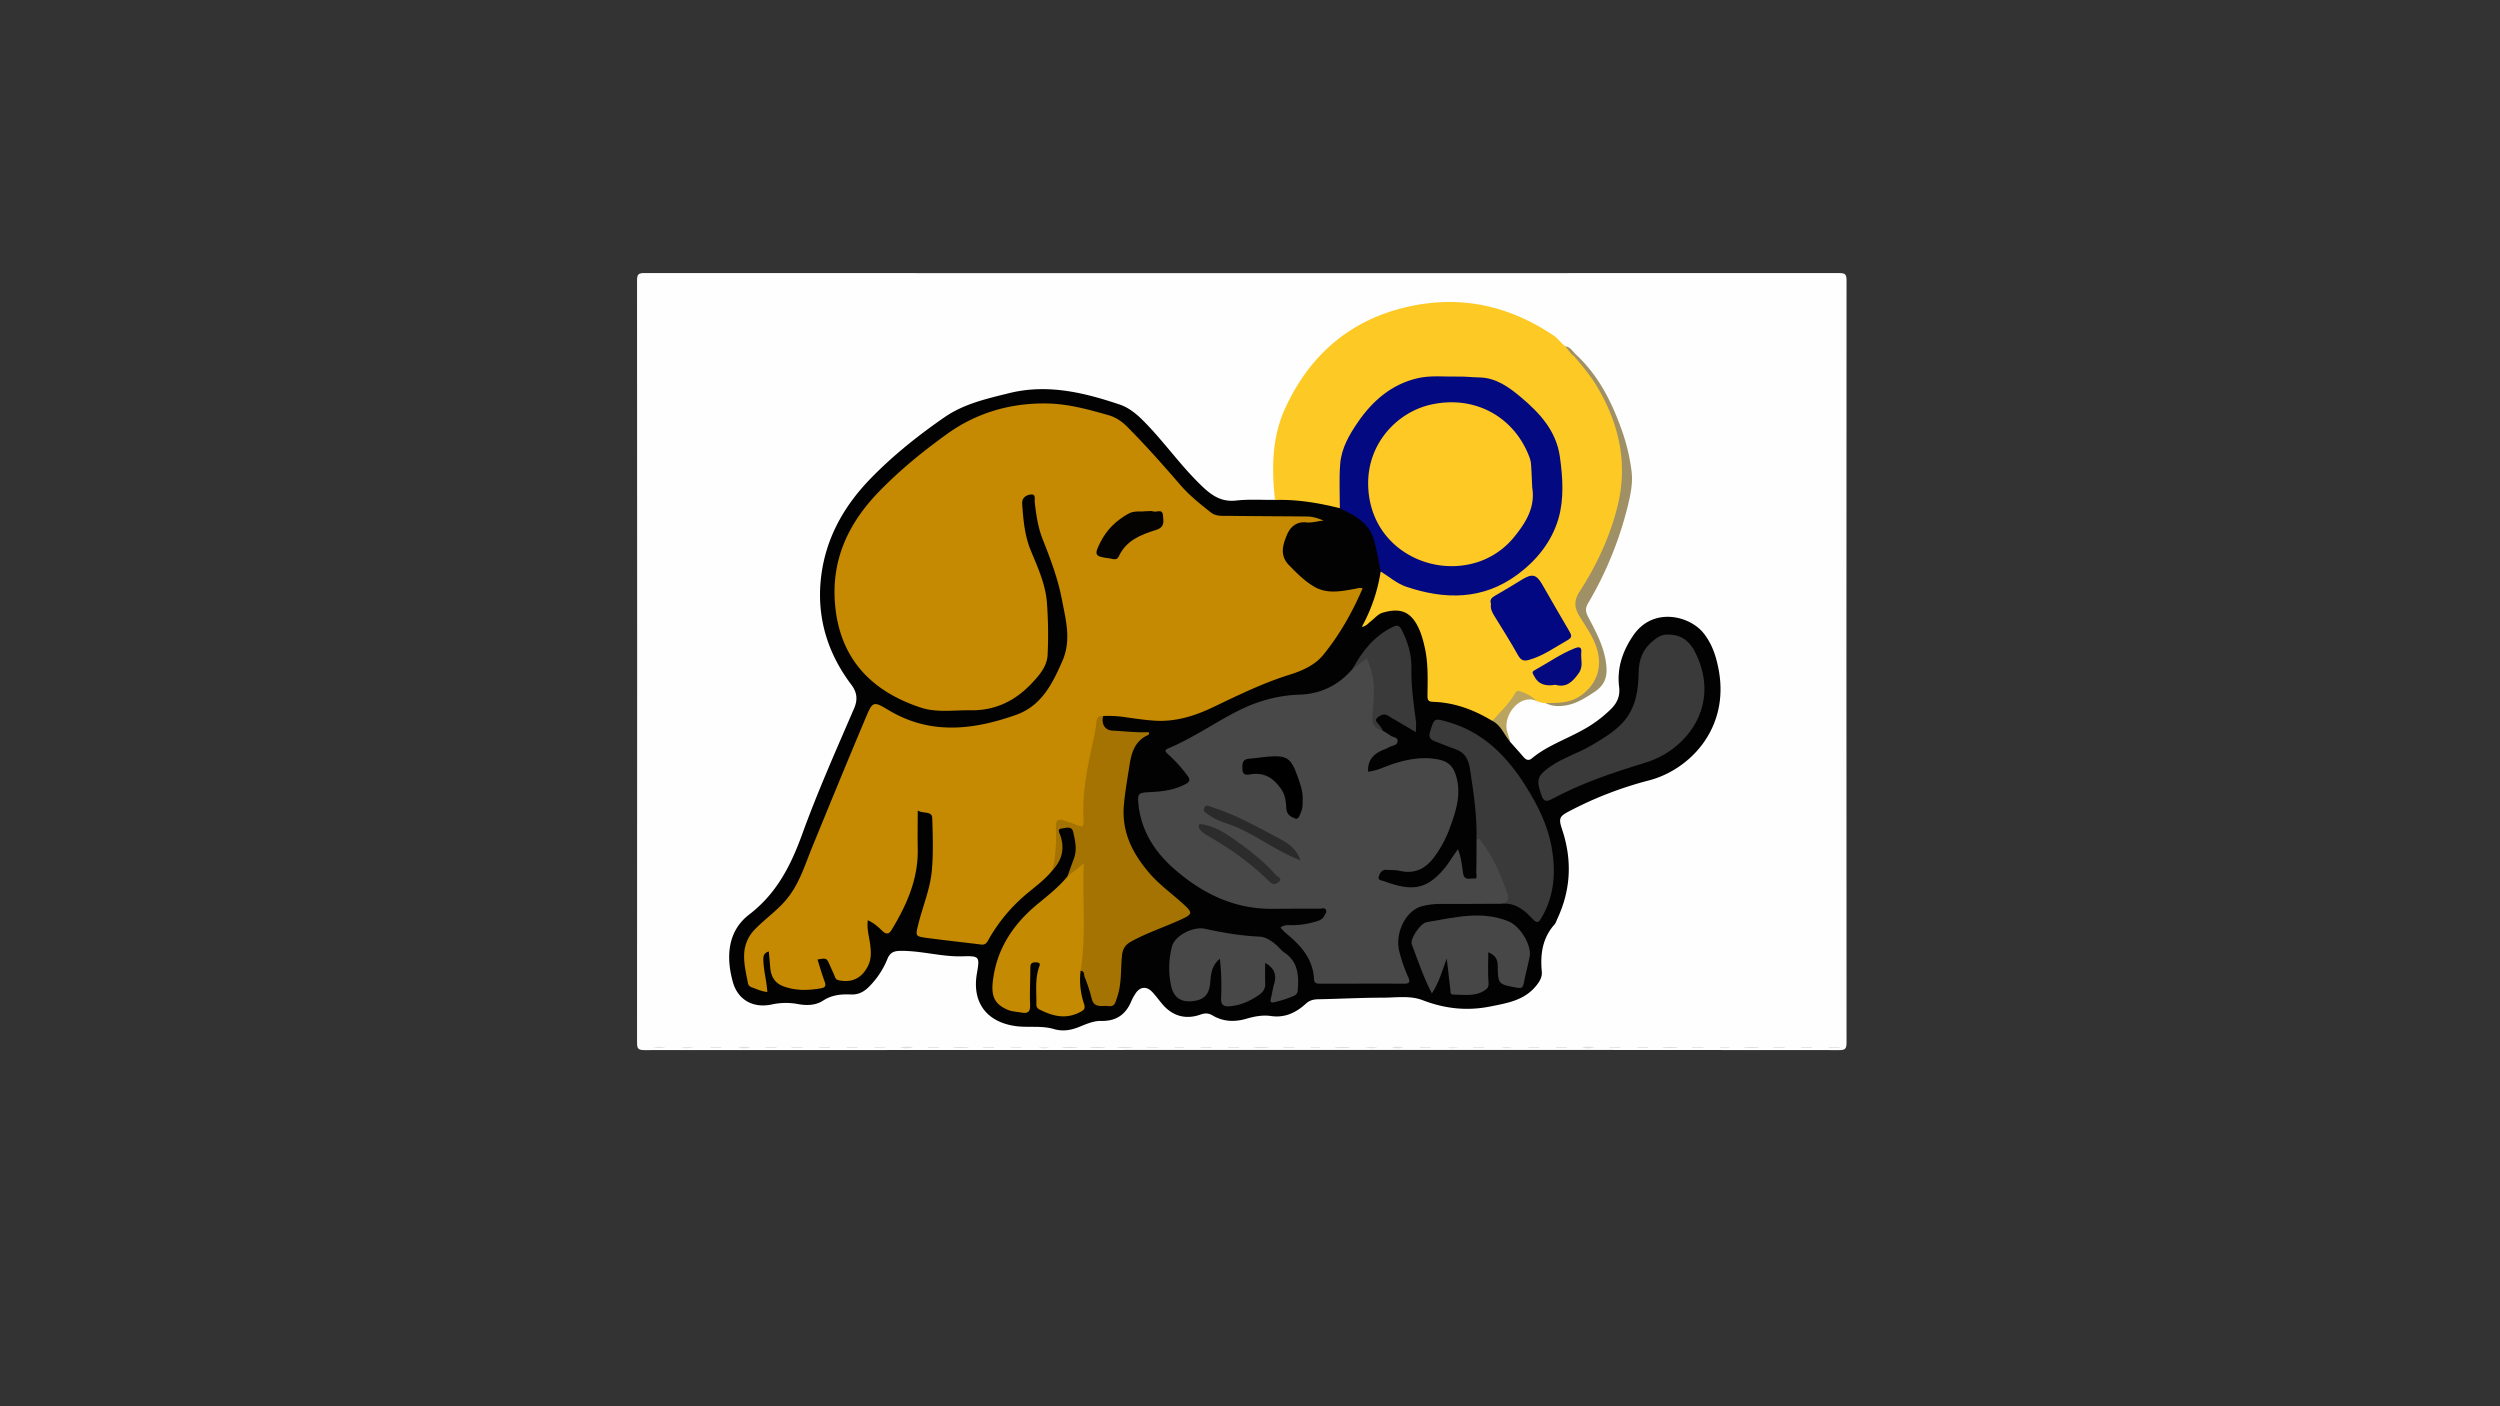 <svg id="Camada_1" data-name="Camada 1" xmlns="http://www.w3.org/2000/svg" viewBox="0 0 1920 1080"><rect x="0" y="0" width="1920" height="1080" fill="#333333" stroke="none"/><defs><style>.cls-1{fill:#fefefe;}.cls-2{fill:#020202;}.cls-3{fill:#fdc924;}.cls-4{fill:#9f9066;}.cls-5{fill:#baa45f;}.cls-6{fill:#a09165;}.cls-7{fill:#dfdfdf;}.cls-8{fill:#ddd;}.cls-9{fill:#c58a01;}.cls-10{fill:#484848;}.cls-11{fill:#030980;}.cls-12{fill:#a47301;}.cls-13{fill:#3a3a3a;}.cls-14{fill:#c48a02;}.cls-15{fill:#474747;}.cls-16{fill:#010882;}.cls-17{fill:#04097f;}.cls-18{fill:#050202;}.cls-19{fill:#2a2a2a;}.cls-20{fill:#2c2c2c;}.cls-21{fill:#fec924;}</style></defs><title>Prancheta 1</title><path class="cls-1" d="M968.52,679.93q-137.78,0-275.55.08c-2.94,0-3.37-.81-3.37-3.5q.1-175.82,0-351.61c0-2.94.81-3.38,3.51-3.38q275.55.11,551.1,0c2.94,0,3.38.8,3.38,3.5q-.12,175.82,0,351.61c0,2.94-.8,3.38-3.5,3.37Q1106.31,679.89,968.52,679.93Z"/><path class="cls-2" d="M1093.15,537.81c2.06,2.33,4.15,4.63,6.17,7,1.14,1.34,2.39,1.83,3.83.63,6.86-5.71,15.3-8.6,23-12.84a57.49,57.49,0,0,0,13.74-10.14,11.37,11.37,0,0,0,3.54-10c-1.09-8.82,1.75-16.79,6.61-23.84,9.1-13.18,26-9,32.47-.82,4,5,5.75,10.66,6.91,16.91,5,27.22-13.7,46.23-32.48,51a170,170,0,0,0-36.27,14c-4.76,2.45-5.23,3.36-3.52,8.48,4.7,14.05,4.11,27.78-2.17,41.23a10.76,10.76,0,0,1-1.32,2.65c-5.57,6.24-6.61,13.7-5.87,21.61.23,2.43-.71,4.19-2.12,6.05-5.45,7.21-13.32,8.51-21.56,10.15a54.74,54.74,0,0,1-31.3-2.9c-5.88-2.26-12.32-1.14-18.5-1.15-9.85,0-19.69.54-29.54.72a8.08,8.08,0,0,0-5.77,2c-4.56,4.16-9.67,6.68-16.19,5.73a26.86,26.86,0,0,0-11.41,1.28c-5.31,1.54-10.6,1.37-15.49-1.55a5.89,5.89,0,0,0-5.53-.41c-6.92,2.47-13,.69-17.71-4.89-1.52-1.81-2.91-3.74-4.53-5.46-2.75-2.93-5.84-2.54-7.93.88a24.6,24.6,0,0,0-1.77,3.27c-2.56,6.16-7,9.29-13.84,9.13-3.61-.08-7,1.48-10.33,2.82-3.77,1.5-7.52,2.13-11.6.93-5.91-1.73-12.14-.49-18.13-1.43-13.2-2.07-19.61-11.16-17.36-24.17,1.32-7.65,1.3-8.2-6.44-7.94-9.81.32-19.23-2.67-29-2.52-3,0-4.71.9-5.86,3.76a38.28,38.28,0,0,1-8.62,12.94,10.46,10.46,0,0,1-8.27,3.46c-4.49-.2-8.79.2-12.79,2.82-3.47,2.27-7.67,2.35-11.58,1.6a30.4,30.4,0,0,0-12.17.2c-8.5,1.77-15.59-2.09-17.9-10.43-3.22-11.61-2.43-23.44,7.51-31,12.8-9.8,19.29-22.75,24.53-37.19,7.13-19.64,15.65-38.73,23.9-57.91,1.66-3.85,1.54-7.24-1.29-11-11-14.53-16-31.11-14-49.23,2-17.86,10.33-32.88,22.84-45.77a228,228,0,0,1,34.16-28.35c8.9-6.15,19.38-8.52,29.73-11.09,17.65-4.38,34.38-.36,51,5.2,4.31,1.45,7.74,4.25,11,7.48,9.69,9.72,17.47,21.12,27.48,30.57,4.47,4.21,8.85,7,15.38,6.28,5.92-.67,12-.24,17.95-.3,3.92-1.85,8-1,12.06-.69a92.46,92.46,0,0,1,17.48,3.53c10.53,3.61,17.17,10.52,18.72,21.84.39,2.82,1.11,5.59,1.28,8.44a76.43,76.43,0,0,1-6.64,22.55c4.07-5.17,9.61-5.27,15.36-5a7.33,7.33,0,0,1,6,3.19,33.38,33.38,0,0,1,5.62,12.91,92.44,92.44,0,0,1,1.55,20.41c-.07,4.31.49,5,4.84,5.27,8.86.52,16.58,4.12,24,8.48C1089.48,529.36,1091.2,533.67,1093.15,537.81Z"/><path class="cls-3" d="M1084.92,528.14c-8.41-5.09-17.4-8.48-27.32-8.8-2.22-.07-2.62-.84-2.6-2.83.08-7.71.42-15.44-1.43-23a47.14,47.14,0,0,0-2-6.74c-3.57-8.64-8.39-11.13-17.27-8.51-2.1.63-3.76,2.74-5.65,4.13-1,.76-1.65,2.18-3.78,2.14a76.67,76.67,0,0,0,8.56-25.29c1.84-.53,3.12.66,4.39,1.57,7.8,5.54,16.59,7.3,26,8.1,13.73,1.18,25.26-3.08,35.4-11.85,7.1-6.16,12-13.94,15.54-22.57a5.45,5.45,0,0,0,.47-1.8c.36-8.93,1.21-17.84-.18-26.78-1.12-7.24-4.88-13-9.44-18.35a68.51,68.51,0,0,0-15.28-13.1c-4.86-3.12-10.25-3.73-15.74-3.92s-10.73.22-16.08-.1c-7.9-.47-14.69,2.12-21,6.56a54.58,54.58,0,0,0-21,28.76c-1.95,6.16-.52,12.63-.89,18.95-.11,1.82.46,3.78-1,5.33-9.82-2.44-19.73-4.13-29.9-3.79-1.58-14.51-1.5-28.9,4.76-42.47,11.72-25.39,31.16-41.58,58.7-47.14,23.49-4.74,45.18.38,65,13.7,2.11,1.42,3.47,3.53,5.45,5,2.12.91,3,3.07,4.66,4.49a78.14,78.14,0,0,1,22,46.62c1.66,14.44-2.5,27.53-7.76,40.55a155.3,155.3,0,0,1-11.75,22.47,8.16,8.16,0,0,0-.13,9.07c2.57,4.55,5.5,8.9,7.63,13.7,5.28,11.91-1,21.88-8.7,25.92a21.06,21.06,0,0,1-15.18,1.73,10.25,10.25,0,0,1-4.18-1c-7.8-4-7.73-3.92-13.23,2.75C1090,524.12,1088,526.8,1084.92,528.14Z"/><path class="cls-4" d="M1109.41,519.89c5.47,0,10.91.14,15.81-3.1,7.69-5.08,10.65-13.12,8-21.95-1.74-5.68-5.26-10.41-8.25-15.39-2.34-3.89-2.2-7.16.23-10.91a132.26,132.26,0,0,0,17.41-39c5.06-19.79,1-38.31-9.32-55.67a102.68,102.68,0,0,0-10.77-14.21c-.1-.68.07-1.06.85-.77,10.07,9.25,16.18,20.95,20.79,33.58a90.49,90.49,0,0,1,5.07,20.57c.59,5.15-.37,10.16-1.58,15.12a166,166,0,0,1-18.53,45.71c-1.34,2.24-1.14,3.91,0,6.12,3.91,7.46,8,14.85,8.53,23.63.3,4.94-1.44,8.34-5.43,11-5,3.33-10,6.53-16.32,6.62A13.15,13.15,0,0,1,1109.41,519.89Z"/><path class="cls-5" d="M1084.92,528.14c3.66-4.18,7.79-8,10.57-12.86.81-1.41,1.86-1,2.87-.6a17.38,17.38,0,0,1,6.87,4.23c-8-3.47-16.14,7.45-13.23,15,.48,1.26.77,2.59,1.15,3.89C1090.34,534.64,1089.06,530.18,1084.92,528.14Z"/><path class="cls-6" d="M1123.32,358.94l-.85.77c-1.7-1.09-2.5-3-3.86-4.37C1120.93,355.57,1121.92,357.51,1123.32,358.94Z"/><path class="cls-7" d="M703.88,678.64c-2,.46-3.64.85-5.9,0Z"/><path class="cls-7" d="M716.3,679h-5l0-.35h5.25Z"/><path class="cls-7" d="M724.25,678.57h5V679h-5Z"/><path class="cls-7" d="M737,678.75c1.81-.24,3.48-.62,5.67.19A11.82,11.82,0,0,1,737,678.75Z"/><path class="cls-7" d="M749.71,678.57h5V679h-5Z"/><path class="cls-7" d="M766.6,679h-5v-.37h5Z"/><path class="cls-7" d="M774.38,678.57h5v.37h-5Z"/><path class="cls-7" d="M787.16,678.57h5v.37h-5Z"/><path class="cls-7" d="M799.81,678.57h5l0,.36h-4.94Z"/><path class="cls-7" d="M1240.12,678.57h5v.37h-5Z"/><path class="cls-7" d="M829.63,679h-5.19v-.37h5.19Z"/><ellipse class="cls-7" cx="839.77" cy="678.81" rx="3.7" ry="0.26"/><path class="cls-7" d="M850.05,678.57h5v.37h-5Z"/><path class="cls-7" d="M862.71,678.57h5l0,.36h-4.94Z"/><ellipse class="cls-7" cx="889.95" cy="678.81" rx="3.69" ry="0.26"/><ellipse class="cls-7" cx="902.68" cy="678.81" rx="3.69" ry="0.26"/><path class="cls-7" d="M918,679h-5.19v-.37H918Z"/><path class="cls-7" d="M925.61,678.57h5l0,.36h-4.94Z"/><path class="cls-7" d="M955.33,679.05h-5v-.38h5Z"/><path class="cls-7" d="M963.12,678.57h5v.37h-5Z"/><ellipse class="cls-7" cx="978.31" cy="678.81" rx="3.68" ry="0.26"/><path class="cls-7" d="M993.52,679.05h-5v-.38h5Z"/><ellipse class="cls-7" cx="1015.75" cy="678.81" rx="3.68" ry="0.26"/><path class="cls-7" d="M1026.15,678.63H1032A8.7,8.7,0,0,1,1026.15,678.63Z"/><ellipse class="cls-7" cx="1041.2" cy="678.81" rx="3.7" ry="0.26"/><path class="cls-7" d="M1056.38,679.05h-5v-.38h5Z"/><ellipse class="cls-7" cx="1078.64" cy="678.81" rx="3.7" ry="0.26"/><path class="cls-7" d="M1089.05,678.63h5.88A8.7,8.7,0,0,1,1089.05,678.63Z"/><path class="cls-7" d="M1106.54,679.05h-5v-.38h5Z"/><path class="cls-7" d="M1114.32,678.57h5v.37h-5Z"/><path class="cls-7" d="M1139,678.57h5v.37h-5Z"/><path class="cls-7" d="M1156.75,679.05h-5v-.38h5Z"/><path class="cls-7" d="M1164.38,678.63h5.21V679h-5.21Z"/><ellipse class="cls-7" cx="1179.72" cy="678.81" rx="3.7" ry="0.26"/><path class="cls-7" d="M1201.82,678.63H1207V679h-5.21Z"/><ellipse class="cls-7" cx="1217.16" cy="678.81" rx="3.71" ry="0.26"/><path class="cls-7" d="M1227.39,678.57h5v.37h-5Z"/><path class="cls-8" d="M817.72,678.75a12.39,12.39,0,0,1-6,.12A12.39,12.39,0,0,1,817.72,678.75Z"/><path class="cls-7" d="M1068.48,679h-4.26l0-.33h4.16Z"/><path class="cls-7" d="M1194.3,679h-4.44v-.35h4.44Z"/><path class="cls-7" d="M1132.22,678.88a12.32,12.32,0,0,1-6-.14A12.26,12.26,0,0,1,1132.22,678.88Z"/><path class="cls-7" d="M938.33,678.57h4.25l0,.37h-4.21Z"/><path class="cls-7" d="M1001.16,678.64h4.43V679h-4.43Z"/><path class="cls-7" d="M880.59,678.7a7.43,7.43,0,0,1-5.1,0Z"/><path class="cls-9" d="M882.11,596.91c-4.21,5.34-10,9-14.89,13.55a76.16,76.16,0,0,0-14.77,18.67c-.78,1.43-1.47,2.42-3.36,2.18-8.39-1.07-16.8-1.93-25.17-3.07-5.11-.7-5.12-.87-3.94-5.81,2-8.43,5.56-16.47,6.36-25.22a192.72,192.72,0,0,0,.19-24.27c-.11-3.15-4.12-2.23-6.69-4.14,0,6.5-.12,12.3,0,18.1.36,14-5.06,26.14-12.13,37.77-1.32,2.18-2.76,1.77-4.2.34a28.57,28.57,0,0,0-5.23-4.21,10.92,10.92,0,0,0-1.5-.59c-.49,3.85.58,7.32,1.08,10.83s.68,6.86-1,10.17c-2.81,5.61-7.43,7.89-13.52,6.57a2.2,2.2,0,0,1-1.74-1.65c-.68-1.73-1.63-3.36-2.22-5.12-.92-2.8-2.37-4.28-5.73-2.62,1,3.2,2,6.59,3.2,9.88.86,2.31.24,2.92-2.14,3.31-5.63.92-11.09,1-16.56-.9-4.2-1.49-6-4.49-6.36-8.71-.2-2.46-.44-4.91-.67-7.47-2.31.72-2.56,2.1-2.52,4.09.12,4.84,1.6,9.52,1.8,14.53-2.63,0-4.68-1.29-6.88-2a2.8,2.8,0,0,1-2.1-2.37c-.75-4.27-1.85-8.47-1.66-12.89a17.08,17.08,0,0,1,5-11.68c4.87-5,10.74-9,15.09-14.49,5.56-7.07,8.09-15.6,11.43-23.74,8.15-19.86,16.28-39.73,24.62-59.52,3.09-7.34,3.51-7.51,10.27-3.43,19.28,11.65,39,9.33,58.92,2.33,11.78-4.15,16.86-14.36,21.47-24.95,4.19-9.62,1.55-19-.27-28.46s-5.26-18.61-8.82-27.6c-2.18-5.5-3-11.24-3.67-17-.17-1.39.64-3.94-1.72-3.65-2,.23-4.29,1.17-4.08,4.35.5,7.33,1.11,14.56,4,21.49,3.16,7.68,6.68,15.27,7.42,23.72a192.27,192.27,0,0,1,.35,24.24c-.22,5.51-3.86,9.67-7.46,13.46-7.6,8-16.67,12.46-28.12,12.29-7.71-.11-15.6,1.19-23-1.26-23.29-7.7-37.22-23-39.45-47.2-1.92-20.77,6-37.74,20.23-52.41a231,231,0,0,1,31.64-26.76c13.46-9.64,29-14.15,45.6-13.92,9.82.13,19.4,2.74,28.84,5.47a20.36,20.36,0,0,1,8.71,5.56c8.43,8.5,16.36,17.45,24.18,26.51,4.17,4.84,9.14,8.8,14.13,12.74,2.44,1.93,5.43,1.53,8.23,1.57,12,.17,23.95.19,35.92.29a16.28,16.28,0,0,1,7.07,2c-2.37.3-4.8,1.05-7.12.78-4.74-.53-7.6,2.29-9,5.74-1.85,4.45-3.5,9.4.86,13.89,3.57,3.69,7.15,7.33,11.59,9.95,6.08,3.59,12.52,2.16,18.91,1.1.85-.14,1.69-.37,2.55-.5.21,0,.46.1,1,.24a129.05,129.05,0,0,1-18.1,30.64c-3.85,4.75-9.79,7.4-15.6,9.21-12.29,3.83-23.74,9.46-35.28,15-8.48,4.05-17.38,6.84-27,6.21-4.7-.31-9.39-1-14.06-1.7a55.15,55.15,0,0,0-9.69-.45,2.88,2.88,0,0,0-1.94,2.45c-1.24,10.49-4.58,20.6-5.59,31.16-.45,4.6-.31,9.17-.46,13.76s-1.1,5.37-5.36,3.68c-7.35-2.92-7.77-2.58-7.4,5.14C884.89,587.17,884.53,592.23,882.11,596.91Z"/><path class="cls-10" d="M1088.77,612.51c-9.22,0-18.45.11-27.68.06a34.44,34.44,0,0,0-8.49,1c-7.42,1.85-12.58,11.95-10.68,20.54a68.28,68.28,0,0,0,4.25,12.3c.9,2.09.59,2.93-1.85,2.92-13-.05-25.93,0-38.9,0-1.51,0-2.67-.17-2.76-2.12-.45-9.11-5.84-15.28-12.45-20.72-1-.86-2.07-1.75-3.28-2.77,1.85-1.63,3.61-1.4,5.27-1.37a39,39,0,0,0,11.37-1.71c1.4-.41,2.9-.92,3.68-2.37.52-1,1.47-2,.9-3.06s-1.82-.48-2.77-.48c-7.23,0-14.46,0-21.69.08-17.49.2-32.11-6.83-45-18-8.4-7.24-14.55-16-16.58-27.15-.09-.49-.2-1-.26-1.46-.74-7.15-.73-7,6.39-7.35,5.21-.27,10.36-1.09,15.1-3.6,2-1.05,2.4-2,1-3.91a68.57,68.57,0,0,0-9-9.95c-1-.93-2-1.77.09-2.63,11.08-4.61,20.92-11.52,31.54-17a67.17,67.17,0,0,1,28.89-7.8,32.5,32.5,0,0,0,24.72-12,47.56,47.56,0,0,1,3.19-3.61c2.82-2.52,4.12-2.34,5.34,1.19a38.92,38.92,0,0,1,2,17.91c-.21,1.59-.14,3.25-.49,4.78-.83,3.71.69,6.19,3.61,8.15,1.25.79,2.56,1.52,3.75,2.4s3.36.68,3.29,2.51c-.07,2-2.25,2-3.64,2.71a21.11,21.11,0,0,1-2.36,1.11c-4.66,1.78-7.93,4.57-7.56,10.31,4.22-.39,7.92-2.47,11.87-3.72,6.72-2.13,13.43-3.29,20.53-1.89,4.28.85,6.65,2.91,8,7.12,2.81,8.74.09,16.69-2.81,24.63a52.15,52.15,0,0,1-7.26,13.4c-4,5.41-9.11,7.81-15.92,6.18-1.9-.45-4-.25-5.94-.42-2.31-.21-3.13,1.63-3.62,3.13-.55,1.68,1.46,1.75,2.45,2.12,12.77,4.68,19.54,4,27.91-6,1.51-1.81,2.74-3.85,4.09-5.79l2.06-3c1.58,3.8,1.82,7.53,2.4,11.14s3.33,2.11,5,2.38c1.86.3,1.08-1.81,1.1-2.86.12-4.85.1-9.71.13-14.57.86-2.81,2-1.24,3-.14,3.71,4.43,6.27,9.54,8.61,14.77a78.55,78.55,0,0,1,3.14,8.37C1094,611.53,1093.8,611.85,1088.77,612.51Z"/><path class="cls-11" d="M1014.58,430c0-6.84-.37-13.72.18-20.53.57-7.19,4.22-13.43,8.22-19.25,6.8-9.88,15.56-17.45,27.54-20.21,6.08-1.39,12.41-.57,18.63-.73,3.22-.08,6.46.33,9.7.38,7.75.13,13.65,4.43,19.13,9,8.75,7.33,16.44,15.57,18.12,27.64,1.33,9.56,2,19.41-.67,28.53-3,10.45-9.91,19.12-18.83,25.73-16,11.85-33.5,11.7-51.4,5.66-4.24-1.43-7.88-4.64-11.79-7-.92-4.85-1.69-9.73-3.06-14.49-1.81-6.27-6.32-9.88-11.8-12.66Z"/><path class="cls-12" d="M882.11,596.91A81.38,81.38,0,0,0,883.58,577c-.16-3,.95-3.9,3.74-2.9,1.52.54,3.08,1,4.57,1.57,4.43,1.81,4.6,1.83,4.39-2.77-.59-12.65,2.19-24.82,4.79-37a64.43,64.43,0,0,0,1.21-7.29c.19-2.07,1.08-2.93,3.11-2.67-1,3.61.83,6.55,4.22,6.71,5.6.25,11.18,1,16.7.71.45.67.26,1.13-.22,1.35-6,2.68-7.64,8.05-8.52,13.85-1,6.25-2.12,12.47-2.63,18.79-1,12.16,4,22,11.62,30.9,4.56,5.34,10.26,9.43,15.44,14.09,5,4.47,4.81,5-1.15,7.71-7.46,3.39-15.3,5.94-22.51,9.93a7.37,7.37,0,0,0-4.24,6.37c-.69,6.52-.07,13.23-2.32,19.55-.67,1.87-.88,4.33-4,3.89-2.95-.42-6.63,1.21-7.71-3.59a71.43,71.43,0,0,0-3.24-9.89c-.38-1,.09-2.76-1.86-2.75-1.44-1.67-.59-3.59-.4-5.34,1.5-13.61.13-27.24.8-41.15-2.67.44-3.87,3.32-6.46,2.89l3-8.37c1.48-4.09.54-8.17-.38-12.13-.7-3-3.54-1.77-5.4-1.58s-1,1.91-.63,3C887.74,586.88,886.51,592.22,882.11,596.91Z"/><path class="cls-13" d="M1165.93,488.32c6.47-.06,10.15,3.39,12.54,8.14,12.28,24.37-3.89,45.12-22.82,50.9-14.9,4.55-29.59,9.46-43.33,16.86-2.8,1.5-3.85.82-4.82-1.9-2.44-6.94-1.93-8.9,4.15-13.14s13-6.18,19.2-9.91c5.22-3.16,10.51-6.18,14.58-10.85,5.66-6.5,6.8-14.48,6.92-22.63.09-5.84,1.86-10.65,6.41-14.44C1161,489.44,1163.44,488.08,1165.93,488.32Z"/><path class="cls-13" d="M1088.77,612.51c4.1-.48,3.89-2.6,2.72-5.84-2.89-8-6.12-15.73-11.39-22.47-.48-.62-.95-2.82-2.47-.78.38-11.23-1.31-22.26-3-33.3-.68-4.29-2.32-7.48-6.67-8.94-3.18-1.08-6.25-2.44-9.41-3.58-2.24-.82-3.08-1.94-2.27-4.51,2-6.25,1.82-6.27,8.25-4.43,16.44,4.69,27.41,16,36.1,30,5.35,8.57,9.89,17.59,11.7,27.66,2,11.41,1.36,22.46-4.68,32.78-1.31,2.24-2.16,2.57-4,.55C1099.66,615.28,1095.22,611.74,1088.77,612.51Z"/><path class="cls-14" d="M888.91,599.89l7.51-5.95c-.67,16.93,1.17,33.28-1.45,49.55a34.67,34.67,0,0,0,1.56,15.08c.78,2.26,0,3-1.78,3.92-6.59,3.44-12.72,1.87-18.82-1.27a2.33,2.33,0,0,1-1.32-2.42c.06-5.57-.65-11.19,1.07-16.66.34-1.09,1.31-2.47-1-2.62-1.72-.11-2.85.19-2.85,2.33,0,5.72-.36,11.45-.12,17.16.14,3.28-1,4.21-4,3.67-2.19-.4-4.45-.43-6.52-1.35-6.21-2.76-7.6-6.52-6.56-14.12,2-14.68,9.7-25.75,20.87-34.91C880.22,608.45,885,604.65,888.91,599.89Z"/><path class="cls-10" d="M980.12,639.78c0,3.43-.1,6.41,0,9.38.11,2.54-1,4.09-3.06,5.5a27.19,27.19,0,0,1-13,5.1c-3.14.3-4.46-.51-4.29-4a114.88,114.88,0,0,0-.55-17.85c-3.76,2.91-4.15,7-4.46,10.91-.44,5.54-2.8,8.15-8.52,8.64-5.22.46-8.41-1.87-9.56-7.19a39.17,39.17,0,0,1,.45-18.08c1.23-4.81,9.53-9.38,15.28-8.13a148.58,148.58,0,0,0,25,3.63c3.06.14,5.6,1.94,7.89,3.92,1.22,1.06,2.19,2.46,3.52,3.34,6.5,4.26,6.84,10.64,6.31,17.42a2.73,2.73,0,0,1-1.68,2.59,49.59,49.59,0,0,1-9.19,3c-1.75.44-1.88-.4-1.51-1.84.56-2.16.82-4.4,1.46-6.53C985.45,645.5,984.61,642.28,980.12,639.78Z"/><path class="cls-15" d="M1083.06,634.84c0,4.89-.27,9.51.12,14.08a3.28,3.28,0,0,1-1.81,3.56c-4.55,3-9.63,1.93-14.56,1.91-1.42,0-1.16-1.33-1.26-2.28-.51-4.44-1-8.86-1.66-14.35-2.19,5.92-3.59,11.13-6.86,16.1-3.92-7.56-6.45-15.19-9.28-22.69-.91-2.41,4-9.74,7-10.22,12.55-2,25.11-5.54,37.78-.31,5.13,2.12,10.68,10.85,9.65,16.26-.79,4.14-2,8.2-2.75,12.34-.37,2-1.15,2.33-3.05,2-8.67-1.56-8.85-1.5-8.95-10.44C1087.36,637.56,1085.77,636.12,1083.06,634.84Z"/><path class="cls-13" d="M1034.19,532.51c-3.47-.72-4.9-2.7-4.64-6.35.54-7.26,1.61-14.58-.66-21.76-.52-1.65-1.13-3.27-1.81-5.24l-6.55,4.93c4.32-8.15,9.89-15.08,18.4-19.29,2.2-1.09,3.2-.66,4.28,1.5,2.75,5.53,4.51,11.24,4.38,17.49-.16,8.19,1,16.29,2.08,24.39a42.64,42.64,0,0,1,0,5.14l-11.37-6.66a10.18,10.18,0,0,0-2.61-1.4,4.45,4.45,0,0,0-4,1.59c-1.19,1.19.34,2.19,1,3.13S1034.09,531.43,1034.19,532.51Z"/><path class="cls-16" d="M1084.31,474.17c-.7-2,.28-2.9,1.9-3.81,4.32-2.45,8.53-5.08,12.78-7.64s6.3-2.11,8.81,2.24c4.24,7.3,8.41,14.64,12.7,21.91,1,1.77,1.33,2.77-.87,4-5.82,3.26-11.22,7.27-17.8,9.11-2.51.71-3.75.14-5-2.13-3.47-6.16-7.21-12.17-11-18.17C1084.75,477.94,1083.94,476.24,1084.31,474.17Z"/><path class="cls-17" d="M1114,511.47c-4.36.74-7.83,0-9.9-4.16-.55-1.09-1.22-1.72.31-2.56,6.16-3.36,11.89-7.51,18.49-10.1,1.95-.77,3.33-.77,3,1.88-.35,3.2,1.12,6.42-1.18,9.64C1122,510.12,1119,513,1114,511.47Z"/><path class="cls-18" d="M924.51,431.43c2,0,3.14-.27,4,.06,1.5.56,4.16-1.41,4.44,1.75.26,2.84,1.06,5.51-3.35,6.87-6.84,2.11-13.7,4.82-17,12.19-.92,2-2.92,1-4.38.85-6.8-.87-7.11-1.49-4-7.6a30.59,30.59,0,0,1,13-13.06C919.81,431,922.75,431.74,924.51,431.43Z"/><path d="M997.41,564.66a13.48,13.48,0,0,1-.61,5.15c-.61,1.46-1.26,3.9-2.62,3.43-1.81-.63-4.13-1.71-4.29-4.57-.18-3.06-.4-6.15-2.25-8.88-3.39-5-7.62-8-14-7-1.61.24-3.87.84-4-2.32-.09-2.6-.08-4.67,3.31-4.87,2.84-.16,5.67-.7,8.51-.93,8.48-.67,10.53.52,13.4,8.47C996.17,556.8,997.64,560.56,997.41,564.66Z"/><path class="cls-19" d="M996.43,592.52c-10.6-4.13-19.07-10.68-28.72-15-4.52-2-9.52-3-13.62-6-1.18-.86-3-1.61-2-3.4s2.58-.5,3.68-.15c10.74,3.41,20.49,8.95,30.39,14.19C990.46,584.44,994.55,586.88,996.43,592.52Z"/><path class="cls-20" d="M951.34,575.9c6.18,1,11.06,4.49,15.91,7.91a104,104,0,0,1,18,15.54c.68.77,2.77,1.36,1.49,2.72-1.06,1.12-2.64,2.07-4.5.28a136.7,136.7,0,0,0-16.9-13.93c-4-2.73-8.15-5.19-12.28-7.69a10,10,0,0,1-3.11-2.61,1.91,1.91,0,0,1-.21-2.11C950.13,575.32,950.84,576,951.34,575.9Z"/><path class="cls-21" d="M1103,420.37c1.81,9-2.41,16-7.67,22.5a36,36,0,0,1-20.74,13c-21.72,4.79-46.6-9.67-46.94-36.88a37.32,37.32,0,0,1,28.71-36.69c20.26-4.63,38.66,5.42,45.66,24.12C1103.69,410.89,1103,415.73,1103,420.37Z"/><path class="cls-1" d="M953.58,806.35q-229.35,0-458.71.13c-4.9,0-5.62-1.34-5.62-5.83q.18-292.67,0-585.34c0-4.89,1.34-5.61,5.84-5.61q458.72.18,917.44,0c4.89,0,5.62,1.34,5.61,5.84q-.18,292.67,0,585.33c0,4.89-1.34,5.62-5.84,5.61Q1183,806.27,953.58,806.35Z"/><path class="cls-2" d="M1159.81,569.76c3.43,3.87,6.91,7.7,10.26,11.63,1.9,2.23,4,3.06,6.38,1.06,11.43-9.51,25.47-14.32,38.25-21.38a95.72,95.72,0,0,0,22.89-16.88c4.71-4.84,6.71-10,5.89-16.69-1.81-14.67,2.91-27.95,11-39.68,15.15-21.95,43.33-15,54-1.37,6.57,8.36,9.57,17.75,11.5,28.15,8.39,45.32-22.8,77-54.06,84.88a283.54,283.54,0,0,0-60.38,23.34c-7.93,4.09-8.71,5.6-5.86,14.13,7.81,23.39,6.84,46.24-3.62,68.64-.7,1.49-1.14,3.22-2.2,4.4-9.26,10.39-11,22.81-9.77,36,.38,4-1.18,7-3.53,10.08-9.07,12-22.17,14.16-35.89,16.89-18.19,3.63-35,1.73-52.1-4.82-9.79-3.76-20.52-1.9-30.8-1.92-16.39,0-32.78.91-49.17,1.21-3.72.06-6.79.76-9.61,3.33-7.6,6.93-16.1,11.13-26.95,9.54-6.36-.92-12.73.31-19,2.14-8.84,2.56-17.64,2.28-25.78-2.58-3.08-1.84-5.8-1.91-9.21-.69-11.51,4.12-21.71,1.15-29.49-8.13-2.52-3-4.84-6.23-7.53-9.1-4.58-4.86-9.73-4.22-13.21,1.48a39.51,39.51,0,0,0-2.93,5.43c-4.27,10.27-11.61,15.48-23.05,15.21-6-.15-11.64,2.45-17.2,4.68-6.27,2.51-12.52,3.56-19.31,1.56-9.84-2.89-20.21-.82-30.18-2.38-22-3.45-32.64-18.59-28.9-40.25,2.2-12.72,2.17-13.65-10.72-13.22-16.34.55-32-4.43-48.26-4.18-5,.08-7.84,1.49-9.76,6.25A63.68,63.68,0,0,1,667.22,758c-3.9,3.89-8.18,6-13.77,5.76-7.47-.32-14.64.34-21.3,4.7-5.76,3.78-12.76,3.9-19.28,2.66a50.56,50.56,0,0,0-20.25.34c-14.15,3-26-3.48-29.81-17.37-5.35-19.32-4-39,12.51-51.69,21.3-16.31,32.12-37.88,40.84-61.91,11.86-32.69,26-64.47,39.79-96.41,2.75-6.4,2.55-12.05-2.15-18.26-18.3-24.2-26.68-51.79-23.28-82,3.35-29.74,17.2-54.75,38-76.19,17.29-17.81,36.58-33.15,56.88-47.2,14.8-10.25,32.25-14.18,49.49-18.46,29.37-7.3,57.23-.61,84.83,8.65,7.18,2.41,12.88,7.07,18.26,12.46,16.14,16.17,29.09,35.16,45.76,50.88,7.42,7,14.72,11.68,25.6,10.46,9.85-1.11,19.9-.41,29.87-.5,6.53-3.08,13.39-1.74,20.07-1.15a152.4,152.4,0,0,1,29.11,5.88c17.53,6,28.58,17.52,31.16,36.35.65,4.69,1.85,9.31,2.13,14.06a125.4,125.4,0,0,1-11.08,37.52c6.81-8.59,16-8.77,25.59-8.27a12.19,12.19,0,0,1,10,5.3,56,56,0,0,1,9.35,21.49c2.31,11.21,2.77,22.57,2.58,34-.12,7.18.81,8.36,8,8.78,14.76.86,27.6,6.85,40,14.12C1153.69,555.7,1156.56,562.87,1159.81,569.76Z"/><path class="cls-3" d="M1146.11,553.66c-14-8.48-29-14.13-45.49-14.65-3.7-.12-4.36-1.4-4.32-4.71.14-12.83.69-25.71-2.39-38.34a77.11,77.11,0,0,0-3.36-11.22c-5.94-14.39-14-18.53-28.74-14.16-3.51,1-6.3,4.5-9.4,6.88-1.7,1.3-2.93,3.35-6.56,4a128.11,128.11,0,0,0,14.5-42.56c3.06-.89,5.19,1.1,7.32,2.61,13,9.23,27.62,12.15,43.3,13.49,22.87,2,42.06-5.13,58.94-19.74,11.83-10.24,19.92-23.2,25.88-37.56a9.09,9.09,0,0,0,.77-3c.6-14.86,2-29.68-.29-44.58-1.87-12.05-8.13-21.65-15.73-30.55a114.21,114.21,0,0,0-25.43-21.79c-8.09-5.2-17.06-6.21-26.19-6.53-8.92-.3-17.88.37-26.78-.17-13.14-.79-24.45,3.52-34.92,10.92a91,91,0,0,0-35,47.87c-3.25,10.26-.87,21-1.48,31.56-.18,3,.76,6.29-1.74,8.87-16.35-4.07-32.86-6.88-49.79-6.31-2.63-24.16-2.49-48.11,7.93-70.7,19.5-42.27,51.87-69.22,97.72-78.47,39.1-7.9,75.21.63,108.24,22.8,3.51,2.36,5.78,5.88,9.08,8.37,3.52,1.52,5,5.12,7.74,7.47,21,21.74,33.2,47.44,36.67,77.62,2.77,24-4.16,45.83-12.9,67.49-5.3,13.13-12.24,25.38-19.57,37.41-3.13,5.14-3.2,9.78-.21,15.11,4.27,7.57,9.15,14.81,12.7,22.8,8.79,19.83-1.68,36.43-14.49,43.15a35,35,0,0,1-25.27,2.89c-2.5.2-4.69-.86-7-1.63-13-6.62-12.85-6.53-22,4.58C1154.51,547,1151.27,551.43,1146.11,553.66Z"/><path class="cls-4" d="M1186.87,539.93c9.11,0,18.17.23,26.33-5.16,12.8-8.46,17.73-21.85,13.23-36.55-2.9-9.46-8.77-17.32-13.74-25.62-3.88-6.48-3.65-11.91.38-18.16,13-20.1,23.09-41.68,29-64.84,8.41-33,1.65-63.77-15.52-92.68-5.1-8.56-11.47-16.13-17.93-23.65-.17-1.13.11-1.76,1.41-1.29,16.76,15.41,26.93,34.89,34.61,55.91a150,150,0,0,1,8.43,34.24c1,8.57-.6,16.91-2.62,25.17a276.18,276.18,0,0,1-30.85,76.09c-2.22,3.74-1.89,6.52,0,10.19,6.52,12.43,13.3,24.73,14.2,39.34.5,8.22-2.4,13.89-9,18.31-8.32,5.55-16.68,10.87-27.18,11A21.79,21.79,0,0,1,1186.87,539.93Z"/><path class="cls-5" d="M1146.11,553.66c6.09-6.95,13-13.28,17.6-21.42,1.34-2.35,3.09-1.6,4.76-1,4.27,1.58,8.28,3.64,11.44,7-13.28-5.78-26.86,12.4-22,25,.81,2.1,1.3,4.32,1.93,6.48C1155.14,564.48,1153,557.05,1146.11,553.66Z"/><path class="cls-6" d="M1210,272l-1.41,1.29c-2.83-1.82-4.17-4.95-6.42-7.28C1206.05,266.37,1207.71,269.61,1210,272Z"/><path class="cls-7" d="M511.26,804.78h-9.78A14.43,14.43,0,0,1,511.26,804.78Z"/><path class="cls-7" d="M533,804.2c-3.26.77-6,1.41-9.81,0Z"/><path class="cls-7" d="M545.68,804.08H554v.63h-8.36Z"/><path class="cls-7" d="M566.85,804.38c3-.4,5.8-1,9.44.32C572.42,805.21,569.5,805.35,566.85,804.38Z"/><path class="cls-7" d="M588.06,804.08h8.29v.63H588Z"/><path class="cls-7" d="M616.19,804.87h-8.28l0-.63h8.4Z"/><path class="cls-7" d="M629.14,804.08h8.3l0,.61h-8.31Z"/><path class="cls-7" d="M650.41,804.08h8.25l0,.62h-8.32Z"/><path class="cls-7" d="M671.48,804.09h8.29l.05.59h-8.23Z"/><path class="cls-7" d="M1404.47,804.08h8.3c0,.2,0,.41,0,.61h-8.28Z"/><path class="cls-7" d="M721.11,804.78h-8.64v-.61h8.65Z"/><ellipse class="cls-7" cx="738" cy="804.48" rx="6.16" ry="0.43"/><path class="cls-7" d="M755.12,804.08h8.25l0,.62h-8.32Z"/><path class="cls-7" d="M776.18,804.09h8.3l0,.59H776.3Z"/><ellipse class="cls-7" cx="821.53" cy="804.48" rx="6.14" ry="0.44"/><ellipse class="cls-7" cx="842.73" cy="804.48" rx="6.14" ry="0.44"/><ellipse class="cls-7" cx="863.88" cy="804.47" rx="6.11" ry="0.43"/><path class="cls-7" d="M880.89,804.09h8.3l0,.59H881Z"/><path class="cls-7" d="M930.37,804.88h-8.3l0-.62h8.32Z"/><path class="cls-7" d="M943.34,804.08h8.25l0,.62h-8.33Z"/><ellipse class="cls-7" cx="968.63" cy="804.49" rx="6.13" ry="0.44"/><path class="cls-7" d="M993.94,804.88h-8.3l0-.62h8.32Z"/><ellipse class="cls-7" cx="1030.96" cy="804.49" rx="6.13" ry="0.44"/><path class="cls-7" d="M1048.27,804.18h9.79A14.46,14.46,0,0,1,1048.27,804.18Z"/><path class="cls-7" d="M1069,804.67c2.9-1.36,5.81-.62,8.71-.39C1074.77,805.65,1071.87,804.91,1069,804.67Z"/><path class="cls-7" d="M1098.59,804.88h-8.26v-.63h8.34Z"/><path class="cls-7" d="M1131.29,804.18H1140v.6h-8.71Z"/><path class="cls-7" d="M1153,804.18h8.24C1158.28,805.21,1155.37,805.35,1153,804.18Z"/><path class="cls-7" d="M1182.1,804.88h-8.25l0-.63h8.34Z"/><path class="cls-7" d="M1195.05,804.08h8.27l0,.62h-8.24C1195.08,804.49,1195.07,804.29,1195.05,804.08Z"/><path class="cls-7" d="M1236.18,804.08h8.27l0,.62h-8.24Z"/><path class="cls-7" d="M1265.68,804.88h-8.3v-.62h8.32Z"/><ellipse class="cls-7" cx="1282.72" cy="804.48" rx="6.13" ry="0.43"/><path class="cls-7" d="M1299.57,804.18h8.71v.6h-8.71Z"/><ellipse class="cls-7" cx="1345.05" cy="804.48" rx="6.13" ry="0.43"/><path class="cls-7" d="M1361.88,804.17h8.74v.62h-8.74Z"/><path class="cls-7" d="M1383.28,804.08h8.3c0,.2,0,.41,0,.61h-8.28Z"/><path class="cls-8" d="M701.29,804.38a20.6,20.6,0,0,1-10,.2A20.6,20.6,0,0,1,701.29,804.38Z"/><path class="cls-7" d="M1120.31,804.3c-3.93,1.08-6.3.9-8.73,0Z"/><path class="cls-7" d="M1328.2,804.77h-7.39v-.59h7.39C1328.19,804.38,1328.2,804.57,1328.2,804.77Z"/><path class="cls-7" d="M1224.84,804.59c-3.86.63-6.31.81-10-.22A20.43,20.43,0,0,1,1224.84,804.59Z"/><path class="cls-7" d="M902.08,804.08h7.06l.05.61h-7Z"/><path class="cls-7" d="M1006.67,804.19H1014v.58h-7.37Z"/><path class="cls-7" d="M806,804.31a12.43,12.43,0,0,1-8.49,0Z"/><path class="cls-9" d="M808.48,668.14c-7,8.9-16.64,14.9-24.79,22.55a126.52,126.52,0,0,0-24.58,31.1c-1.3,2.37-2.46,4-5.6,3.62-14-1.78-28-3.22-41.9-5.12-8.5-1.15-8.53-1.43-6.56-9.66,3.36-14,9.27-27.43,10.6-42,1.23-13.47.74-27,.32-40.42-.17-5.55-7.17-3.15-11.15-5.73,0,9.66-.21,19.32,0,29,.59,23.34-8.43,43.53-20.19,62.88-2.21,3.63-4.59,2.94-7,.58-3.25-3.17-6.56-6.17-11.17-8.18-.84,6.59,1,12.37,1.78,18.21s1.12,11.41-1.65,16.94c-4.69,9.32-12.37,13.12-22.51,10.92-1.73-.37-2.33-1.29-2.9-2.74-1.14-2.88-2.49-5.68-3.74-8.51-2.59-5.87-2.59-5.87-9.6-4.69,1.8,5.64,3.39,11.28,5.43,16.76,1.44,3.85.4,4.87-3.56,5.51-9.36,1.54-18.46,1.72-27.56-1.5-7-2.48-10-7.47-10.6-14.49-.32-4.1-.73-8.18-1.11-12.45-3.84,1.2-4.28,3.5-4.19,6.81.24,8.06,2.55,15.86,3.07,24.31-4.62-.43-8.28-2.31-12.1-3.63a4.3,4.3,0,0,1-2.91-3.67c-1.3-7.11-3.1-14.1-2.79-21.47a28.45,28.45,0,0,1,8.37-19.44c8.1-8.33,17.87-14.92,25.12-24.12,9.26-11.77,13.46-26,19-39.52,13.57-33.06,27.1-66.15,41-99.08,5.15-12.22,5.85-12.51,17.11-5.71,32.09,19.38,65,15.52,98.09,3.87,19.6-6.91,28.07-23.9,35.73-41.52,7-16,2.58-31.58-.45-47.39s-8.76-31-14.68-45.94c-3.63-9.17-5-18.71-6.12-28.37-.27-2.32,1.07-6.56-2.86-6.09-3.24.39-7.13,2-6.78,7.25.82,12.2,1.85,24.24,6.59,35.78,5.26,12.77,11.12,25.41,12.35,39.48a327.54,327.54,0,0,1,.59,40.36c-.33,8.95-6.19,15.77-12,21.94-12.72,13.54-27.92,21.22-47.25,20.93-12.83-.2-26,2-38.27-2.1-38.77-12.83-62-38.34-65.68-78.58-3.19-34.58,10-62.83,33.68-87.24,16.11-16.62,34-31.19,52.67-44.56,22.4-16.05,48.34-23.55,75.92-23.17,16.34.22,32.29,4.57,48,9.11,5.67,1.64,10.34,5,14.51,9.25,14,14.15,27.24,29.05,40.25,44.13,6.94,8.06,15.22,14.65,23.52,21.21,4.06,3.22,9,2.56,13.7,2.62,19.93.28,39.86.29,59.8.5,4.1,0,8.06,1,13,3.1-5.16.63-9.2,1.88-13.05,1.45-7.9-.9-12.66,3.81-15,9.54-3.07,7.41-5.82,15.65,1.43,23.13,6,6.14,11.9,12.2,19.29,16.57,10.13,6,20.86,3.63,31.47,1.79,1.81-.32,3.52-1.21,5.91-.39-7.88,18.36-17.66,35.6-30.13,51-6.41,7.92-16.3,12.33-26,15.34-20.45,6.38-39.52,15.75-58.73,24.93-14.12,6.75-28.93,11.39-44.86,10.34-7.83-.51-15.63-1.66-23.4-2.82a92.77,92.77,0,0,0-16.14-.76A4.78,4.78,0,0,0,844,554c-2.08,17.47-7.64,34.29-9.33,51.87-.73,7.65-.5,15.27-.75,22.91-.27,7.87-1.83,8.94-8.93,6.12-12.23-4.86-12.94-4.29-12.32,8.56C813.1,651.93,812.51,660.35,808.48,668.14Z"/><path class="cls-10" d="M1152.52,694.12c-15.36,0-30.72.18-46.08.09a57.14,57.14,0,0,0-14.14,1.71c-12.36,3.09-20.94,19.9-17.78,34.19a113.33,113.33,0,0,0,7.08,20.49c1.5,3.48,1,4.87-3.08,4.86-21.59-.08-43.17,0-64.76,0-2.51,0-4.44-.27-4.6-3.53-.75-15.16-9.72-25.44-20.71-34.5-1-.79-1.85-1.66-2.73-2.54-.71-.71-1.37-1.47-2.27-2.46,2.61-2.31,5.55-1.92,8.3-1.89a64.53,64.53,0,0,0,18.94-2.84c2.32-.67,4.82-1.53,6.12-3.94.86-1.6,2.45-3.34,1.49-5.1s-3-.8-4.6-.8c-12,0-24.08,0-36.12.13-29.11.34-53.45-11.36-74.94-29.89-14-12.06-24.22-26.58-27.6-45.2-.14-.81-.34-1.62-.43-2.43-1.24-11.9-1.22-11.63,10.63-12.24,8.67-.45,17.24-1.81,25.14-6,3.29-1.74,4-3.26,1.61-6.51a113.78,113.78,0,0,0-15-16.56c-1.69-1.55-3.27-2.95.16-4.38,18.44-7.68,34.82-19.17,52.5-28.26,15.11-7.77,31-12.47,48.09-13,16.63-.51,30.37-7.25,41.15-19.94,1.82-2,3.3-4.23,5.31-6,4.71-4.2,6.86-3.89,8.89,2a64.74,64.74,0,0,1,3.36,29.8c-.36,2.66-.25,5.41-.82,8-1.38,6.17,1.14,10.3,6,13.55,2.09,1.33,4.26,2.54,6.25,4s5.59,1.14,5.48,4.19c-.12,3.28-3.76,3.34-6.06,4.51a39.19,39.19,0,0,1-3.94,1.85c-7.77,2.94-13.14,7.65-12.65,17.17,7.09-.65,13.26-4.13,19.83-6.2,11.19-3.54,22.36-5.47,34.18-3.15,7.12,1.41,11.06,4.84,13.32,11.86,4.67,14.54.15,27.79-4.68,41a87.06,87.06,0,0,1-12.08,22.3c-6.74,9-15.18,13-26.51,10.3-3.17-.76-6.59-.42-9.88-.71-3.85-.34-5.22,2.72-6,5.22-.92,2.79,2.44,2.91,4.08,3.51,21.26,7.8,32.53,6.73,46.47-10,2.51-3,4.55-6.42,6.8-9.64l3.43-4.95c2.63,6.32,3,12.54,4,18.55s5.53,3.52,8.28,4c3.08.5,1.79-3,1.83-4.76.2-8.08.16-16.17.21-24.26,1.43-4.67,3.41-2.06,5-.22,6.17,7.36,10.43,15.88,14.33,24.57a131.85,131.85,0,0,1,5.22,13.94C1161.18,692.49,1160.89,693,1152.52,694.12Z"/><path class="cls-11" d="M1029,390.3c0-11.4-.62-22.85.28-34.17,1-12,7-22.37,13.69-32.06,11.31-16.45,25.9-29,45.86-33.63,10.12-2.33,20.65-1,31-1.23,5.37-.13,10.76.56,16.15.65,12.9.21,22.73,7.36,31.85,15,14.56,12.19,27.37,25.92,30.17,46,2.21,15.91,3.3,32.32-1.12,47.49-5.07,17.4-16.5,31.83-31.35,42.83-26.62,19.74-55.77,19.48-85.57,9.42-7.06-2.38-13.11-7.72-19.63-11.71-1.53-8.08-2.81-16.19-5.1-24.13-3-10.43-10.51-16.44-19.62-21.07C1033.41,392.59,1031.22,391.44,1029,390.3Z"/><path class="cls-12" d="M808.48,668.14A134.93,134.93,0,0,0,810.92,635c-.25-4.94,1.58-6.5,6.23-4.84,2.53.9,5.14,1.6,7.62,2.62,7.37,3,7.66,3,7.3-4.62-1-21,3.64-41.31,8-61.65a104.19,104.19,0,0,0,2-12.14c.31-3.44,1.8-4.87,5.18-4.45-1.64,6,1.38,10.92,7,11.18,9.32.42,18.6,1.68,27.8,1.18.74,1.11.43,1.89-.38,2.25-10,4.46-12.71,13.4-14.18,23-1.59,10.41-3.52,20.77-4.38,31.29-1.65,20.24,6.71,36.62,19.35,51.43,7.59,8.89,17.08,15.7,25.7,23.47,8.26,7.43,8,8.33-1.9,12.82-12.44,5.64-25.48,9.9-37.48,16.53-4.31,2.39-6.49,5.28-7.06,10.61-1.15,10.86-.12,22-3.87,32.54-1.11,3.12-1.47,7.21-6.65,6.48-4.91-.69-11,2-12.84-6a116.43,116.43,0,0,0-5.4-16.46c-.62-1.6.16-4.61-3.09-4.58-2.39-2.79-1-6-.66-8.9,2.43-22.65.3-45.34,1.26-68.48-4.38.71-6.37,5.51-10.69,4.79q2.54-7,5.06-13.93c2.46-6.81.9-13.61-.64-20.2-1.16-5-5.88-2.93-9-2.62-3.29.34-1.68,3.17-1,4.92C817.85,651.44,815.8,660.33,808.48,668.14Z"/><path class="cls-13" d="M1281,487.36c10.77-.09,16.9,5.64,20.88,13.55,20.45,40.58-6.48,75.13-38,84.74-24.8,7.57-49.26,15.75-72.12,28.06-4.67,2.52-6.42,1.38-8-3.16-4.07-11.55-3.22-14.81,6.91-21.86,9.91-6.91,21.65-10.29,32-16.51,8.7-5.25,17.51-10.28,24.28-18,9.42-10.83,11.31-24.11,11.52-37.68.14-9.71,3.1-17.73,10.66-24C1272.83,489.24,1276.82,487,1281,487.36Z"/><path class="cls-13" d="M1152.52,694.12c6.82-.8,6.47-4.34,4.52-9.73-4.8-13.27-10.18-26.19-19-37.4-.81-1-1.59-4.7-4.12-1.31.63-18.69-2.18-37-5.06-55.43-1.12-7.13-3.87-12.45-11.11-14.89-5.28-1.79-10.4-4.05-15.65-6-3.73-1.36-5.13-3.23-3.79-7.51,3.26-10.4,3-10.43,13.74-7.37,27.37,7.81,45.62,26.7,60.1,49.88,8.9,14.26,16.46,29.28,19.47,46.05,3.4,19,2.26,37.39-7.79,54.57-2.19,3.73-3.59,4.27-6.66.91C1170.64,698.73,1163.25,692.82,1152.52,694.12Z"/><path class="cls-14" d="M819.8,673.1l12.51-9.91c-1.13,28.19,2,55.42-2.42,82.5a57.56,57.56,0,0,0,2.59,25.09c1.3,3.77.08,5-3,6.53-11,5.74-21.18,3.12-31.33-2.11a3.9,3.9,0,0,1-2.2-4c.11-9.27-1.07-18.63,1.79-27.73.57-1.81,2.18-4.11-1.68-4.36-2.87-.18-4.76.3-4.75,3.87,0,9.53-.59,19.07-.19,28.58.23,5.46-1.63,7-6.63,6.1-3.65-.66-7.42-.72-10.86-2.25-10.33-4.59-12.66-10.85-10.92-23.5,3.35-24.44,16.15-42.87,34.75-58.11C805.34,687.34,813.33,681,819.8,673.1Z"/><path class="cls-10" d="M971.65,739.5c0,5.72-.17,10.68.05,15.62.2,4.23-1.66,6.82-5.08,9.16C960,768.82,953,772,944.94,772.77c-5.23.5-7.43-.85-7.14-6.66a189.86,189.86,0,0,0-.92-29.72c-6.25,4.85-6.9,11.62-7.42,18.16-.73,9.24-4.66,13.57-14.19,14.4-8.68.75-14-3.13-15.9-12a65.15,65.15,0,0,1,.73-30.1c2-8,15.88-15.61,25.44-13.53,13.76,3,27.53,5.41,41.63,6,5.11.23,9.34,3.23,13.14,6.53,2,1.76,3.65,4.1,5.86,5.55,10.83,7.1,11.39,17.72,10.51,29a4.54,4.54,0,0,1-2.8,4.32,82.39,82.39,0,0,1-15.3,5c-2.9.73-3.12-.67-2.51-3.07.93-3.59,1.37-7.32,2.43-10.86C980.52,749,979.11,743.67,971.65,739.5Z"/><path class="cls-15" d="M1143,731.29c0,8.13-.44,15.83.2,23.43.28,3.24-.87,4.53-3,5.93-7.56,4.92-16,3.22-24.23,3.18-2.37,0-1.93-2.21-2.11-3.8-.84-7.38-1.7-14.75-2.76-23.89-3.64,9.86-6,18.54-11.41,26.81-6.53-12.59-10.74-25.3-15.45-37.77-1.51-4,6.58-16.22,11.58-17,20.9-3.37,41.8-9.22,62.9-.51,8.54,3.52,17.77,18.06,16.06,27.07-1.31,6.89-3.27,13.65-4.57,20.54-.63,3.3-1.92,3.87-5.08,3.3-14.44-2.61-14.73-2.51-14.9-17.39C1150.16,735.81,1147.52,733.41,1143,731.29Z"/><path class="cls-13" d="M1061.65,560.92c-5.77-1.18-8.16-4.48-7.71-10.55.89-12.09,2.68-24.27-1.11-36.24-.87-2.74-1.88-5.44-3-8.71l-10.91,8.2c7.2-13.57,16.46-25.11,30.63-32.11,3.67-1.81,5.33-1.1,7.13,2.49,4.59,9.22,7.5,18.72,7.3,29.11-.28,13.65,1.64,27.13,3.45,40.61.33,2.42,0,4.92,0,8.56-6.67-3.91-12.79-7.5-18.93-11.08-1.42-.83-2.8-2-4.34-2.33-2.65-.6-5,1-6.66,2.64-2,2,.57,3.64,1.64,5.21C1060.1,558.08,1061.49,559.13,1061.65,560.92Z"/><path class="cls-16" d="M1145.09,463.82c-1.16-3.27.47-4.83,3.17-6.36,7.19-4.06,14.19-8.44,21.27-12.71s10.48-3.51,14.67,3.72c7,12.16,14,24.39,21.13,36.49,1.74,2.94,2.23,4.6-1.45,6.67-9.69,5.43-18.67,12.1-29.63,15.17-4.17,1.17-6.23.22-8.37-3.55-5.78-10.25-12-20.26-18.23-30.24C1145.83,470.09,1144.48,467.25,1145.09,463.82Z"/><path class="cls-17" d="M1194.54,525.91c-7.24,1.23-13,0-16.47-6.93-.91-1.82-2-2.86.51-4.25,10.26-5.61,19.8-12.51,30.78-16.83,3.25-1.28,5.55-1.28,5.06,3.13-.58,5.33,1.87,10.69-2,16.05C1207.76,523.66,1202.88,528.38,1194.54,525.91Z"/><path class="cls-18" d="M879.07,392.67c3.39,0,5.22-.45,6.67.1,2.49.93,6.92-2.35,7.4,2.91.42,4.73,1.75,9.17-5.58,11.43-11.39,3.51-22.81,8-28.36,20.3-1.52,3.36-4.86,1.71-7.28,1.4-11.33-1.45-11.84-2.47-6.69-12.64,4.84-9.54,12.23-16.6,21.56-21.75C871.24,392,876.14,393.18,879.07,392.67Z"/><path d="M1000.43,614.46c-.07,2.88.16,5.75-1,8.56-1,2.44-2.09,6.5-4.35,5.72-3-1-6.89-2.84-7.16-7.6-.29-5.11-.67-10.25-3.74-14.79-5.64-8.35-12.68-13.36-23.38-11.74-2.69.41-6.46,1.4-6.64-3.86-.16-4.33-.14-7.78,5.49-8.11,4.74-.27,9.44-1.16,14.18-1.54,14.11-1.13,17.53.86,22.31,14.09C998.35,601.36,1000.81,607.63,1000.43,614.46Z"/><path class="cls-19" d="M998.79,660.83C981.15,654,967,643.05,951,635.8c-7.53-3.39-15.86-4.93-22.68-9.92-2-1.44-4.93-2.69-3.37-5.67,1.44-2.75,4.3-.82,6.13-.24,17.88,5.67,34.11,14.9,50.59,23.61C988.86,647.38,995.66,651.45,998.79,660.83Z"/><path class="cls-20" d="M923.73,633.17c10.29,1.63,18.42,7.48,26.49,13.16,10.81,7.62,21.08,16,29.92,25.88,1.13,1.27,4.6,2.26,2.47,4.52-1.76,1.86-4.39,3.44-7.5.47A224.44,224.44,0,0,0,947,654c-6.63-4.56-13.57-8.65-20.45-12.82a16.38,16.38,0,0,1-5.17-4.35,3.15,3.15,0,0,1-.35-3.51C921.71,632.21,922.89,633.25,923.73,633.17Z"/><path class="cls-21" d="M1176.74,374.36c2.45,14.93-4.56,26.46-13.32,37.35a59.91,59.91,0,0,1-34.53,21.58c-36.16,8-77.57-16.09-78.14-61.39-.4-31.83,22.69-55.33,47.8-61.07,33.73-7.72,64.27,9.05,76,40.13a19.19,19.19,0,0,1,1.27,5.42C1176.27,362.37,1176.47,368.37,1176.74,374.36Z"/></svg>